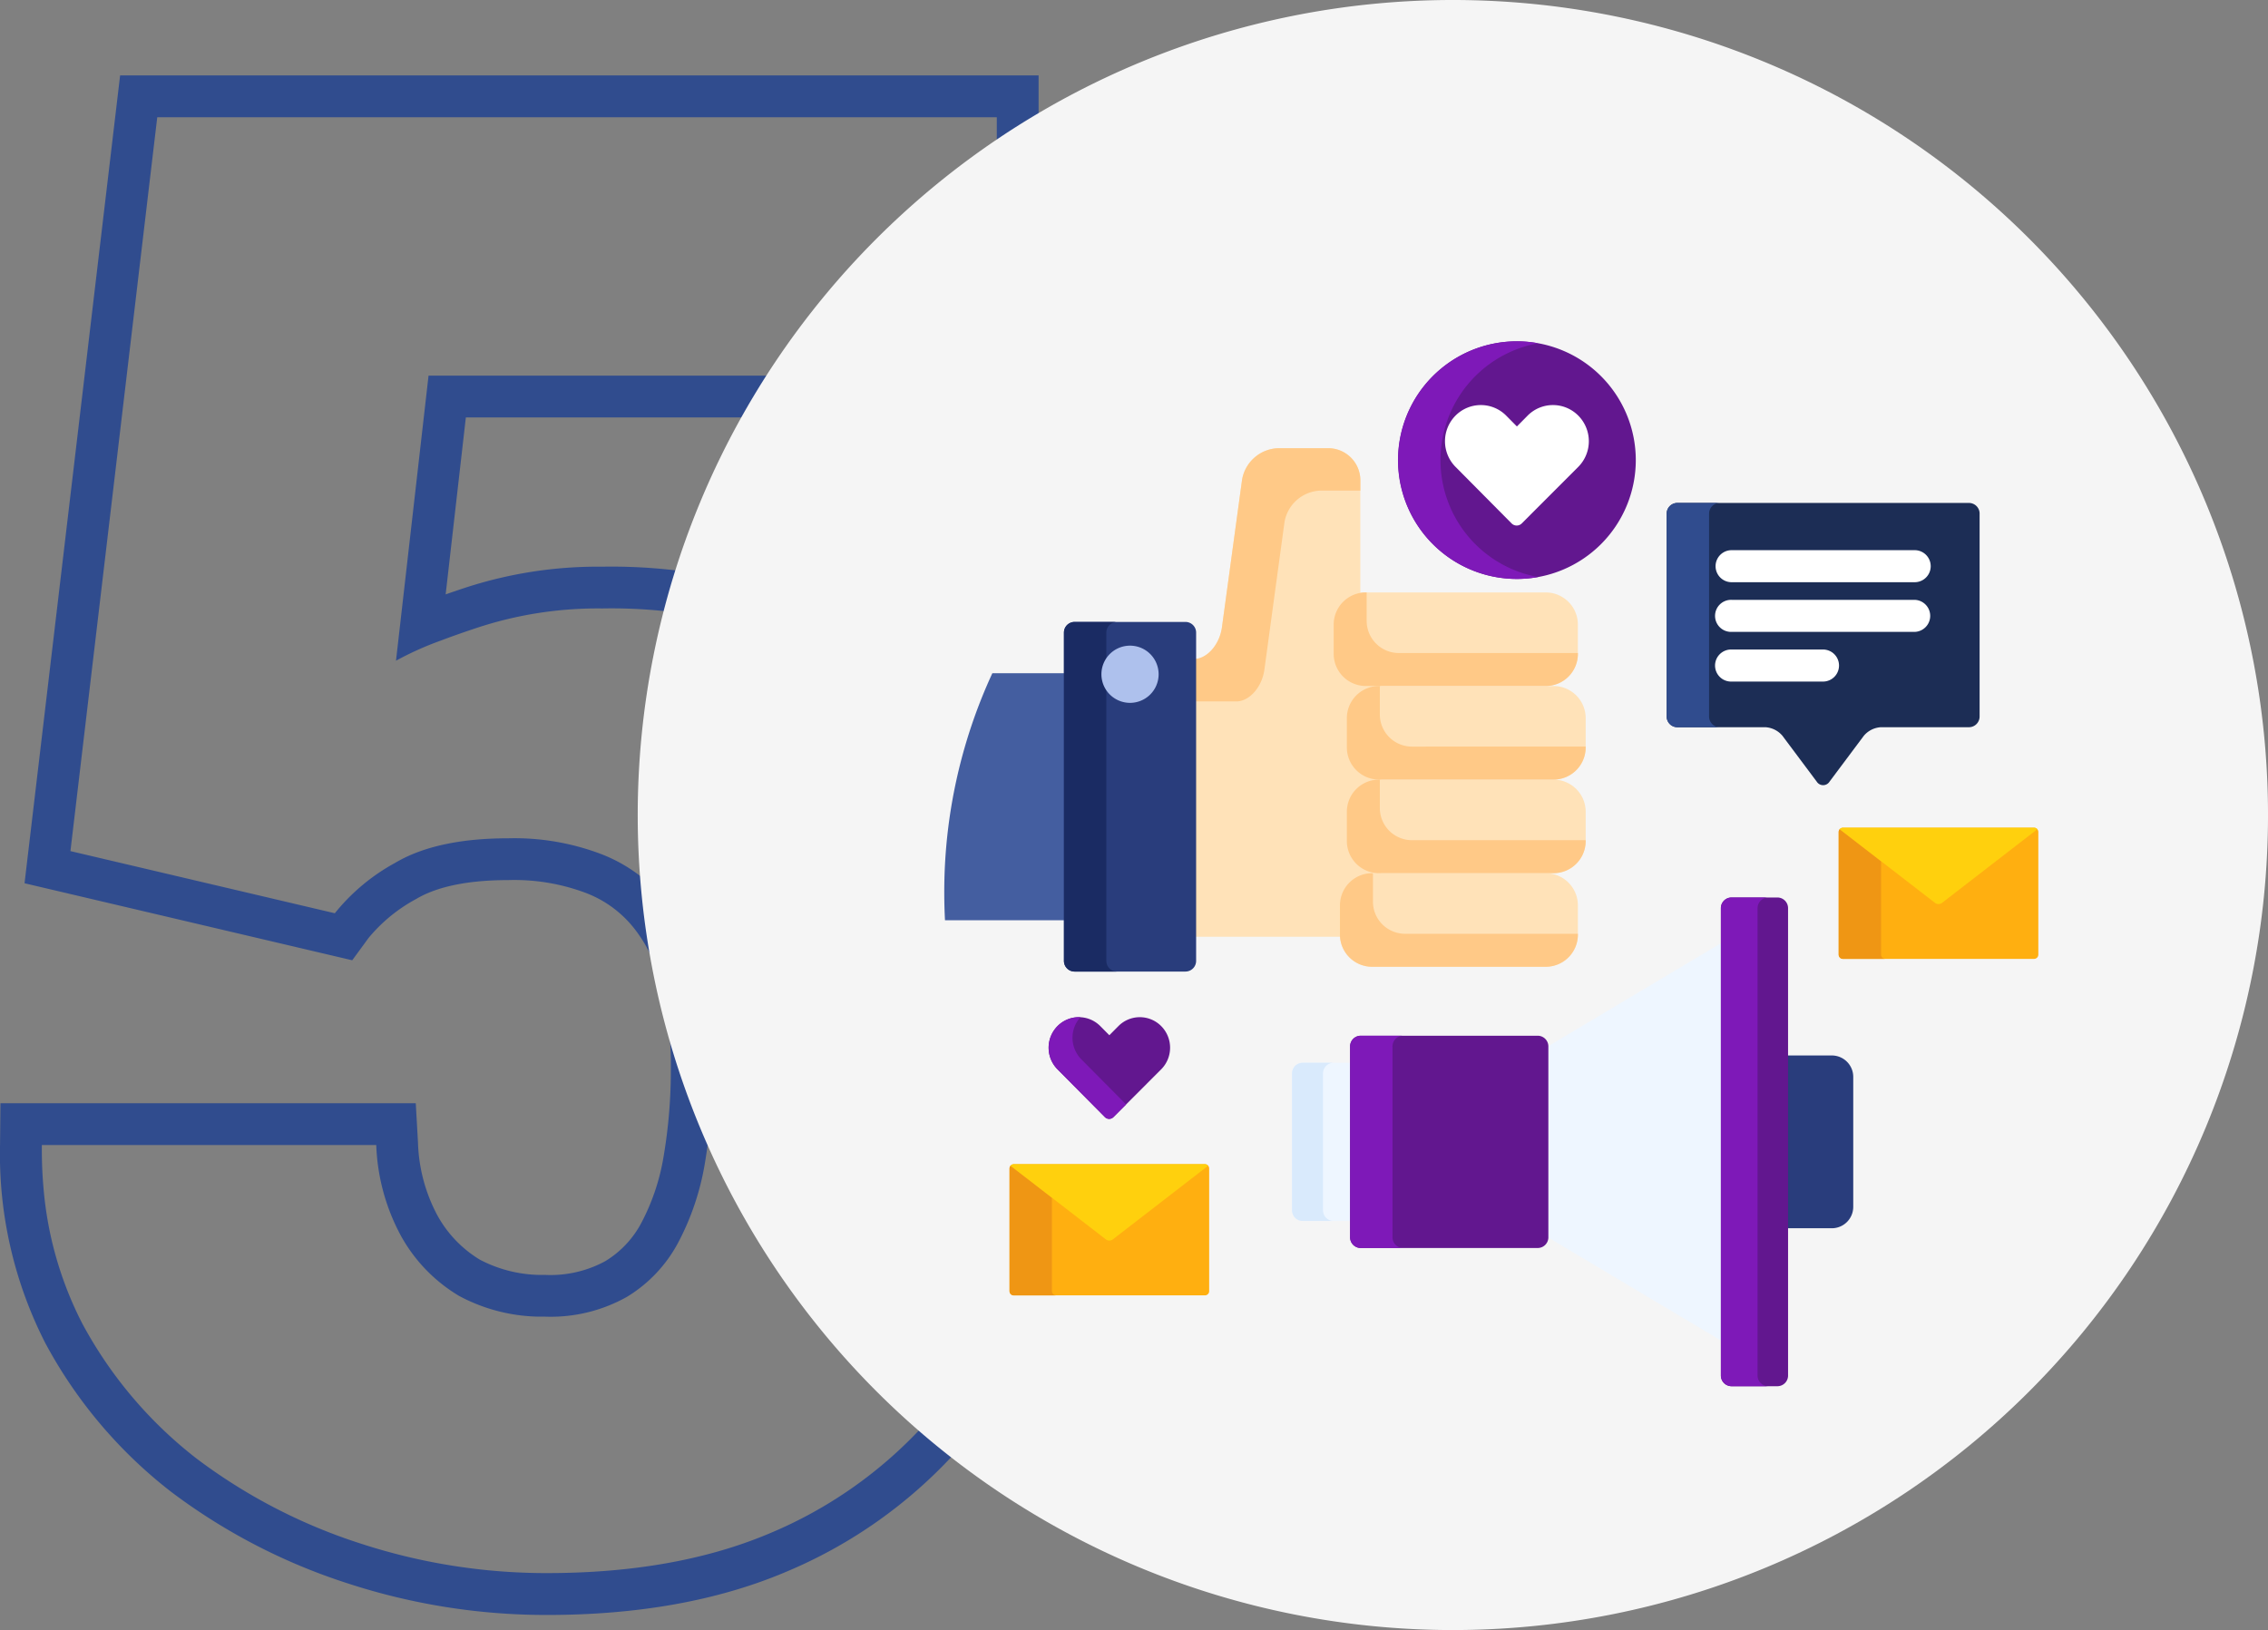 <svg xmlns="http://www.w3.org/2000/svg" width="276.041" height="198.424" viewBox="0 0 276.041 198.424">
  <rect x="0" y="0" width="276.041" height="198.424" fill="#808080" stroke="none"/>
  <g id="Grupo_1015043" data-name="Grupo 1015043" transform="translate(6770.364 10278.167)">
    <path id="Trazado_601450" data-name="Trazado 601450" d="M482.337,587.539l-39.884-9.375,11.632-98.336H565.875v41.635h-69.71L493.707,543q.99-.347,2.048-.7a51.971,51.971,0,0,1,17-2.671,66.817,66.817,0,0,1,24.779,4.308,49.235,49.235,0,0,1,18.935,12.688,52.658,52.658,0,0,1,11.557,20.263,84.744,84.744,0,0,1,3.85,26.544,70.4,70.4,0,0,1-4.006,23.529,59.6,59.6,0,0,1-12.189,20.58,58.358,58.358,0,0,1-20.617,14.475l-.02.009-.021.009c-8.369,3.524-18.077,5.2-28.99,5.2a77.818,77.818,0,0,1-24.271-3.853,72.445,72.445,0,0,1-21.426-11.106l-.031-.024-.031-.024A56.894,56.894,0,0,1,445,634.174l-.018-.033-.017-.033a50.571,50.571,0,0,1-5.494-24.126l.05-5.037H490.07l.271,4.8a20.029,20.029,0,0,0,2.353,8.834,14.392,14.392,0,0,0,5.184,5.41,16.207,16.207,0,0,0,7.915,1.849,13.949,13.949,0,0,0,7.33-1.665,12.013,12.013,0,0,0,4.409-4.68,26.5,26.5,0,0,0,2.7-8.059,62.843,62.843,0,0,0,.884-10.767,38.289,38.289,0,0,0-1.254-10.28l-.015-.053-.013-.053a16.9,16.9,0,0,0-3.3-6.769l-.025-.031-.026-.032a13.676,13.676,0,0,0-5.734-4.114l-.02-.008-.021-.008a24.7,24.7,0,0,0-9.356-1.541c-5.348,0-8.927.929-11.206,2.286a19.555,19.555,0,0,0-5.819,4.754Zm42.909,24.774A31.612,31.612,0,0,1,522,621.92a17.1,17.1,0,0,1-6.244,6.6,18.946,18.946,0,0,1-9.966,2.4,21.241,21.241,0,0,1-10.446-2.522,19.461,19.461,0,0,1-7.084-7.325,25.072,25.072,0,0,1-3-11.046h-40.7q-.006.558,0,1.112.02,2.021.189,3.976a44.037,44.037,0,0,0,4.733,16.646,51.818,51.818,0,0,0,13.929,16.45,67.353,67.353,0,0,0,19.932,10.326,72.749,72.749,0,0,0,22.694,3.6q15.609,0,27.016-4.8A53.279,53.279,0,0,0,551.9,644.133a54.492,54.492,0,0,0,11.167-18.852,65.28,65.28,0,0,0,3.723-21.853,79.672,79.672,0,0,0-3.6-24.975,47.585,47.585,0,0,0-10.446-18.371,44.154,44.154,0,0,0-17.051-11.407,61.726,61.726,0,0,0-22.934-3.963,46.9,46.9,0,0,0-15.369,2.4q-2.409.8-4.327,1.531a37.971,37.971,0,0,0-5.4,2.431l3.962-34.7h69.162V484.916H458.605L448.039,574.25l32.179,7.565a24.408,24.408,0,0,1,7.325-6.124q5.043-3,13.808-3a29.723,29.723,0,0,1,11.287,1.921,18.749,18.749,0,0,1,7.8,5.644,21.967,21.967,0,0,1,4.322,8.765,43.34,43.34,0,0,1,1.442,11.647A67.945,67.945,0,0,1,525.246,612.313Z" transform="translate(-7209.83 -10748.813)" fill="#304c8e" fill-rule="evenodd"/>
    <g id="Grupo_1013527" data-name="Grupo 1013527" transform="translate(-6692.746 -10278.167)">
      <path id="Trazado_601451" data-name="Trazado 601451" d="M729.424,568.212A99.212,99.212,0,1,1,630.212,469,99.212,99.212,0,0,1,729.424,568.212Z" transform="translate(-531 -469)" fill="#f5f5f5"/>
    </g>
    <path id="Trazado_601452" data-name="Trazado 601452" d="M589.824,565.641h-8.971a63.478,63.478,0,0,0-5.853,26.7q0,1.7.089,3.376h14.735Z" transform="translate(-7230.436 -10761.859)" fill="#445ea0"/>
    <path id="Trazado_601453" data-name="Trazado 601453" d="M701.4,620.517h-5.591V641.55H701.4a2.608,2.608,0,0,0,2.6-2.6V623.118A2.608,2.608,0,0,0,701.4,620.517Z" transform="translate(-7248.803 -10770.203)" fill="#293d7c"/>
    <path id="Trazado_601454" data-name="Trazado 601454" d="M661.4,617.062v22.989l21.517,12.838V604.224Z" transform="translate(-7243.572 -10767.726)" fill="#eef6ff"/>
    <path id="Trazado_601455" data-name="Trazado 601455" d="M694.647,656.032a1.3,1.3,0,0,1-1.3,1.3H687.77a1.3,1.3,0,0,1-1.3-1.3V599.138a1.3,1.3,0,0,1,1.3-1.3h5.576a1.3,1.3,0,0,1,1.3,1.3Z" transform="translate(-7247.383 -10766.755)" fill="#62178f"/>
    <path id="Trazado_601456" data-name="Trazado 601456" d="M690.937,656.032V599.138a1.3,1.3,0,0,1,1.3-1.3H687.77a1.3,1.3,0,0,0-1.3,1.3v56.894a1.3,1.3,0,0,0,1.3,1.3h4.467A1.3,1.3,0,0,1,690.937,656.032Z" transform="translate(-7247.383 -10766.755)" fill="#7e19b8"/>
    <path id="Trazado_601457" data-name="Trazado 601457" d="M632.242,621.56h-6.029a1.3,1.3,0,0,0-1.3,1.3v16.662a1.3,1.3,0,0,0,1.3,1.3h6.029Z" transform="translate(-7238.024 -10770.361)" fill="#eef6ff"/>
    <path id="Trazado_601458" data-name="Trazado 601458" d="M628.686,639.523V622.861a1.3,1.3,0,0,1,1.3-1.3h-3.773a1.3,1.3,0,0,0-1.3,1.3v16.663a1.3,1.3,0,0,0,1.3,1.3h3.773A1.3,1.3,0,0,1,628.686,639.523Z" transform="translate(-7238.024 -10770.361)" fill="#d9eafc"/>
    <path id="Trazado_601459" data-name="Trazado 601459" d="M657.382,642.222a1.3,1.3,0,0,1-1.3,1.3H634.55a1.3,1.3,0,0,1-1.3-1.3v-23.24a1.3,1.3,0,0,1,1.3-1.3h21.531a1.3,1.3,0,0,1,1.3,1.3Z" transform="translate(-7239.292 -10769.771)" fill="#62178f"/>
    <path id="Trazado_601460" data-name="Trazado 601460" d="M638.41,642.222v-23.24a1.3,1.3,0,0,1,1.3-1.3H634.55a1.3,1.3,0,0,0-1.3,1.3v23.24a1.3,1.3,0,0,0,1.3,1.3h5.161A1.3,1.3,0,0,1,638.41,642.222Z" transform="translate(-7239.292 -10769.771)" fill="#7e19b8"/>
    <path id="Trazado_601461" data-name="Trazado 601461" d="M716.778,542.5a1.3,1.3,0,0,0-1.3-1.3H679.99a1.3,1.3,0,0,0-1.3,1.3v24.7a1.3,1.3,0,0,0,1.3,1.3H690.7a2.932,2.932,0,0,1,2.079,1.042l4.174,5.583a.92.92,0,0,0,1.558,0l4.174-5.583a2.932,2.932,0,0,1,2.079-1.042h10.712a1.3,1.3,0,0,0,1.3-1.3V542.5Z" transform="translate(-7246.2 -10758.144)" fill="#1c2d55"/>
    <path id="Trazado_601462" data-name="Trazado 601462" d="M683.851,567.2V542.5a1.3,1.3,0,0,1,1.3-1.3H679.99a1.3,1.3,0,0,0-1.3,1.3v24.7a1.3,1.3,0,0,0,1.3,1.3h5.161A1.3,1.3,0,0,1,683.851,567.2Z" transform="translate(-7246.2 -10758.144)" fill="#304c8e"/>
    <path id="Trazado_601463" data-name="Trazado 601463" d="M709.944,551.879H687.659a1.95,1.95,0,1,1,0-3.9h22.284a1.95,1.95,0,1,1,0,3.9Z" transform="translate(-7247.268 -10759.174)" fill="#fff"/>
    <path id="Trazado_601464" data-name="Trazado 601464" d="M709.944,559.011H687.659a1.951,1.951,0,1,1,0-3.9h22.284a1.951,1.951,0,0,1,0,3.9Z" transform="translate(-7247.268 -10760.259)" fill="#fff"/>
    <path id="Trazado_601465" data-name="Trazado 601465" d="M698.845,566.142H687.659a1.951,1.951,0,1,1,0-3.9h11.186a1.951,1.951,0,0,1,0,3.9Z" transform="translate(-7247.268 -10761.343)" fill="#fff"/>
    <path id="Trazado_601466" data-name="Trazado 601466" d="M654.608,546.924a14.462,14.462,0,1,0-14.462-14.461A14.461,14.461,0,0,0,654.608,546.924Z" transform="translate(-7240.34 -10754.617)" fill="#62178f"/>
    <path id="Trazado_601467" data-name="Trazado 601467" d="M645.3,532.462a14.464,14.464,0,0,1,11.882-14.228,14.462,14.462,0,1,0,0,28.455A14.462,14.462,0,0,1,645.3,532.462Z" transform="translate(-7240.34 -10754.616)" fill="#7e19b8"/>
    <path id="Trazado_601468" data-name="Trazado 601468" d="M655.6,541.814a.871.871,0,0,1-.622-.259l-6.831-6.889a4.434,4.434,0,0,1,0-6.227,4.341,4.341,0,0,1,6.176,0l1.3,1.314,1.3-1.314a4.341,4.341,0,0,1,6.176,0,4.429,4.429,0,0,1,0,6.227l-6.885,6.891A.871.871,0,0,1,655.6,541.814Z" transform="translate(-7241.363 -10756.008)" fill="#fff"/>
    <path id="Trazado_601469" data-name="Trazado 601469" d="M597.348,627.4a.734.734,0,0,1-.525-.22l-5.766-5.815a3.741,3.741,0,0,1,0-5.257,3.666,3.666,0,0,1,5.212,0l1.1,1.109,1.1-1.109a3.667,3.667,0,0,1,5.213,0,3.738,3.738,0,0,1,0,5.257l-5.811,5.816A.733.733,0,0,1,597.348,627.4Z" transform="translate(-7232.713 -10769.367)" fill="#62178f"/>
    <path id="Trazado_601470" data-name="Trazado 601470" d="M593.963,620.152a3.734,3.734,0,0,1-.12-5.123c-.059,0-.119-.008-.18-.008a3.643,3.643,0,0,0-2.606,1.088,3.741,3.741,0,0,0,0,5.257l5.766,5.815a.736.736,0,0,0,1.047,0l1.538-1.539Z" transform="translate(-7232.713 -10769.367)" fill="#7e19b8"/>
    <path id="Trazado_601471" data-name="Trazado 601471" d="M628.868,592.565v-3.589a3.645,3.645,0,0,1,3.641-3.641h.842a.26.26,0,0,0,0-.52,3.645,3.645,0,0,1-3.641-3.641v-3.59a3.645,3.645,0,0,1,3.641-3.641.26.26,0,0,0,0-.52,3.645,3.645,0,0,1-3.641-3.641v-3.59a3.645,3.645,0,0,1,3.641-3.641.26.26,0,0,0,0-.52h-1.608a3.645,3.645,0,0,1-3.64-3.641V554.8a3.645,3.645,0,0,1,2.985-3.579V537.242a3.913,3.913,0,0,0-3.9-3.9h-6.068a4.609,4.609,0,0,0-4.428,3.865l-2.445,17.934c-.288,2.117-1.818,3.851-3.4,3.864v33.81h18.039C628.875,592.732,628.868,592.65,628.868,592.565Z" transform="translate(-7235.885 -10756.949)" fill="#ffe2b8"/>
    <path id="Trazado_601472" data-name="Trazado 601472" d="M627.187,533.341h-6.068a4.609,4.609,0,0,0-4.428,3.865l-2.445,17.934c-.288,2.117-1.818,3.851-3.4,3.864v5.162h5.143c1.592,0,3.132-1.739,3.422-3.865l2.444-17.935a4.61,4.61,0,0,1,4.428-3.865h4.809v-1.259A3.913,3.913,0,0,0,627.187,533.341Z" transform="translate(-7235.885 -10756.949)" fill="#ffc987"/>
    <path id="Trazado_601473" data-name="Trazado 601473" d="M635.694,605.742a3.913,3.913,0,0,1-3.9-3.9v-3.59a3.913,3.913,0,0,1,3.9-3.9h21.158a3.912,3.912,0,0,1,3.9,3.9v3.59a3.912,3.912,0,0,1-3.9,3.9Z" transform="translate(-7239.07 -10766.225)" fill="#ffe2b8"/>
    <path id="Trazado_601474" data-name="Trazado 601474" d="M593.476,600.841a1.3,1.3,0,0,1-1.3-1.3V559.58a1.3,1.3,0,0,1,1.3-1.3h13.489a1.3,1.3,0,0,1,1.3,1.3v39.96a1.3,1.3,0,0,1-1.3,1.3H593.476Z" transform="translate(-7233.047 -10760.74)" fill="#293d7c"/>
    <path id="Trazado_601475" data-name="Trazado 601475" d="M597.337,599.54V559.58a1.3,1.3,0,0,1,1.3-1.3h-5.161a1.3,1.3,0,0,0-1.3,1.3v39.96a1.3,1.3,0,0,0,1.3,1.3h5.161A1.3,1.3,0,0,1,597.337,599.54Z" transform="translate(-7233.047 -10760.74)" fill="#1a2b63"/>
    <path id="Trazado_601476" data-name="Trazado 601476" d="M601.038,568.649a3.481,3.481,0,1,0-3.482-3.482A3.481,3.481,0,0,0,601.038,568.649Z" transform="translate(-7233.865 -10761.259)" fill="#aec1ed"/>
    <path id="Trazado_601477" data-name="Trazado 601477" d="M634.792,565.437a3.913,3.913,0,0,1-3.9-3.9v-3.59a3.913,3.913,0,0,1,3.9-3.9h21.922a3.913,3.913,0,0,1,3.9,3.9v3.59a3.913,3.913,0,0,1-3.9,3.9Z" transform="translate(-7238.933 -10760.097)" fill="#ffe2b8"/>
    <path id="Trazado_601478" data-name="Trazado 601478" d="M636.688,578.872a3.912,3.912,0,0,1-3.9-3.9v-3.59a3.912,3.912,0,0,1,3.9-3.9h21.265a3.912,3.912,0,0,1,3.9,3.9v3.59a3.912,3.912,0,0,1-3.9,3.9Z" transform="translate(-7239.221 -10762.14)" fill="#ffe2b8"/>
    <path id="Trazado_601479" data-name="Trazado 601479" d="M636.688,592.307a3.913,3.913,0,0,1-3.9-3.9v-3.589a3.913,3.913,0,0,1,3.9-3.9h21.265a3.912,3.912,0,0,1,3.9,3.9v3.589a3.913,3.913,0,0,1-3.9,3.9Z" transform="translate(-7239.221 -10764.182)" fill="#ffe2b8"/>
    <path id="Trazado_601480" data-name="Trazado 601480" d="M639.71,601.726a3.913,3.913,0,0,1-3.9-3.9V594.35h-.115a3.913,3.913,0,0,0-3.9,3.9v3.59a3.913,3.913,0,0,0,3.9,3.9h21.158a3.912,3.912,0,0,0,3.9-3.9v-.115Z" transform="translate(-7239.07 -10766.225)" fill="#ffc987"/>
    <path id="Trazado_601481" data-name="Trazado 601481" d="M638.808,561.421a3.913,3.913,0,0,1-3.9-3.9v-3.475h-.114a3.912,3.912,0,0,0-3.9,3.9v3.59a3.912,3.912,0,0,0,3.9,3.9h21.922a3.912,3.912,0,0,0,3.9-3.9v-.115Z" transform="translate(-7238.933 -10760.097)" fill="#ffc987"/>
    <path id="Trazado_601482" data-name="Trazado 601482" d="M640.7,574.857a3.913,3.913,0,0,1-3.9-3.9V567.48h-.114a3.912,3.912,0,0,0-3.9,3.9v3.59a3.912,3.912,0,0,0,3.9,3.9h21.265a3.913,3.913,0,0,0,3.9-3.9v-.115Z" transform="translate(-7239.222 -10762.14)" fill="#ffc987"/>
    <path id="Trazado_601483" data-name="Trazado 601483" d="M640.7,588.291a3.914,3.914,0,0,1-3.9-3.9v-3.475h-.114a3.912,3.912,0,0,0-3.9,3.9v3.589a3.913,3.913,0,0,0,3.9,3.9h21.265a3.914,3.914,0,0,0,3.9-3.9v-.115Z" transform="translate(-7239.222 -10764.182)" fill="#ffc987"/>
    <path id="Trazado_601484" data-name="Trazado 601484" d="M608.149,636.127H584.883a.519.519,0,0,0-.517.519v14.928a.52.52,0,0,0,.517.52h23.266a.52.52,0,0,0,.517-.52V636.646A.519.519,0,0,0,608.149,636.127Z" transform="translate(-7231.86 -10772.576)" fill="#ffaf10"/>
    <path id="Trazado_601485" data-name="Trazado 601485" d="M589.527,651.6v-11.37l-5.035-3.892a.506.506,0,0,1,.078-.076.517.517,0,0,0-.2.409v14.928a.519.519,0,0,0,.516.52h5.161A.52.52,0,0,1,589.527,651.6Z" transform="translate(-7231.86 -10772.596)" fill="#ef9614"/>
    <path id="Trazado_601486" data-name="Trazado 601486" d="M608.171,636.127H584.906a.513.513,0,0,0-.393.186l11.615,8.977a.709.709,0,0,0,.82,0l11.615-8.977A.512.512,0,0,0,608.171,636.127Z" transform="translate(-7231.882 -10772.576)" fill="#ffd00d"/>
    <path id="Trazado_601487" data-name="Trazado 601487" d="M727.16,587.823H703.894a.52.52,0,0,0-.517.519V603.27a.52.52,0,0,0,.517.52H727.16a.52.52,0,0,0,.517-.52V588.342A.52.52,0,0,0,727.16,587.823Z" transform="translate(-7249.954 -10765.232)" fill="#ffaf10"/>
    <path id="Trazado_601488" data-name="Trazado 601488" d="M708.538,603.291v-11.37l-5.036-3.892a.588.588,0,0,1,.078-.076.518.518,0,0,0-.2.409V603.29a.52.52,0,0,0,.517.52h5.161A.52.52,0,0,1,708.538,603.291Z" transform="translate(-7249.954 -10765.252)" fill="#ef9614"/>
    <path id="Trazado_601489" data-name="Trazado 601489" d="M727.182,587.823H703.917a.513.513,0,0,0-.393.186l11.616,8.977a.709.709,0,0,0,.819,0l11.615-8.977A.512.512,0,0,0,727.182,587.823Z" transform="translate(-7249.976 -10765.232)" fill="#ffd00d"/>
  </g>
</svg>
